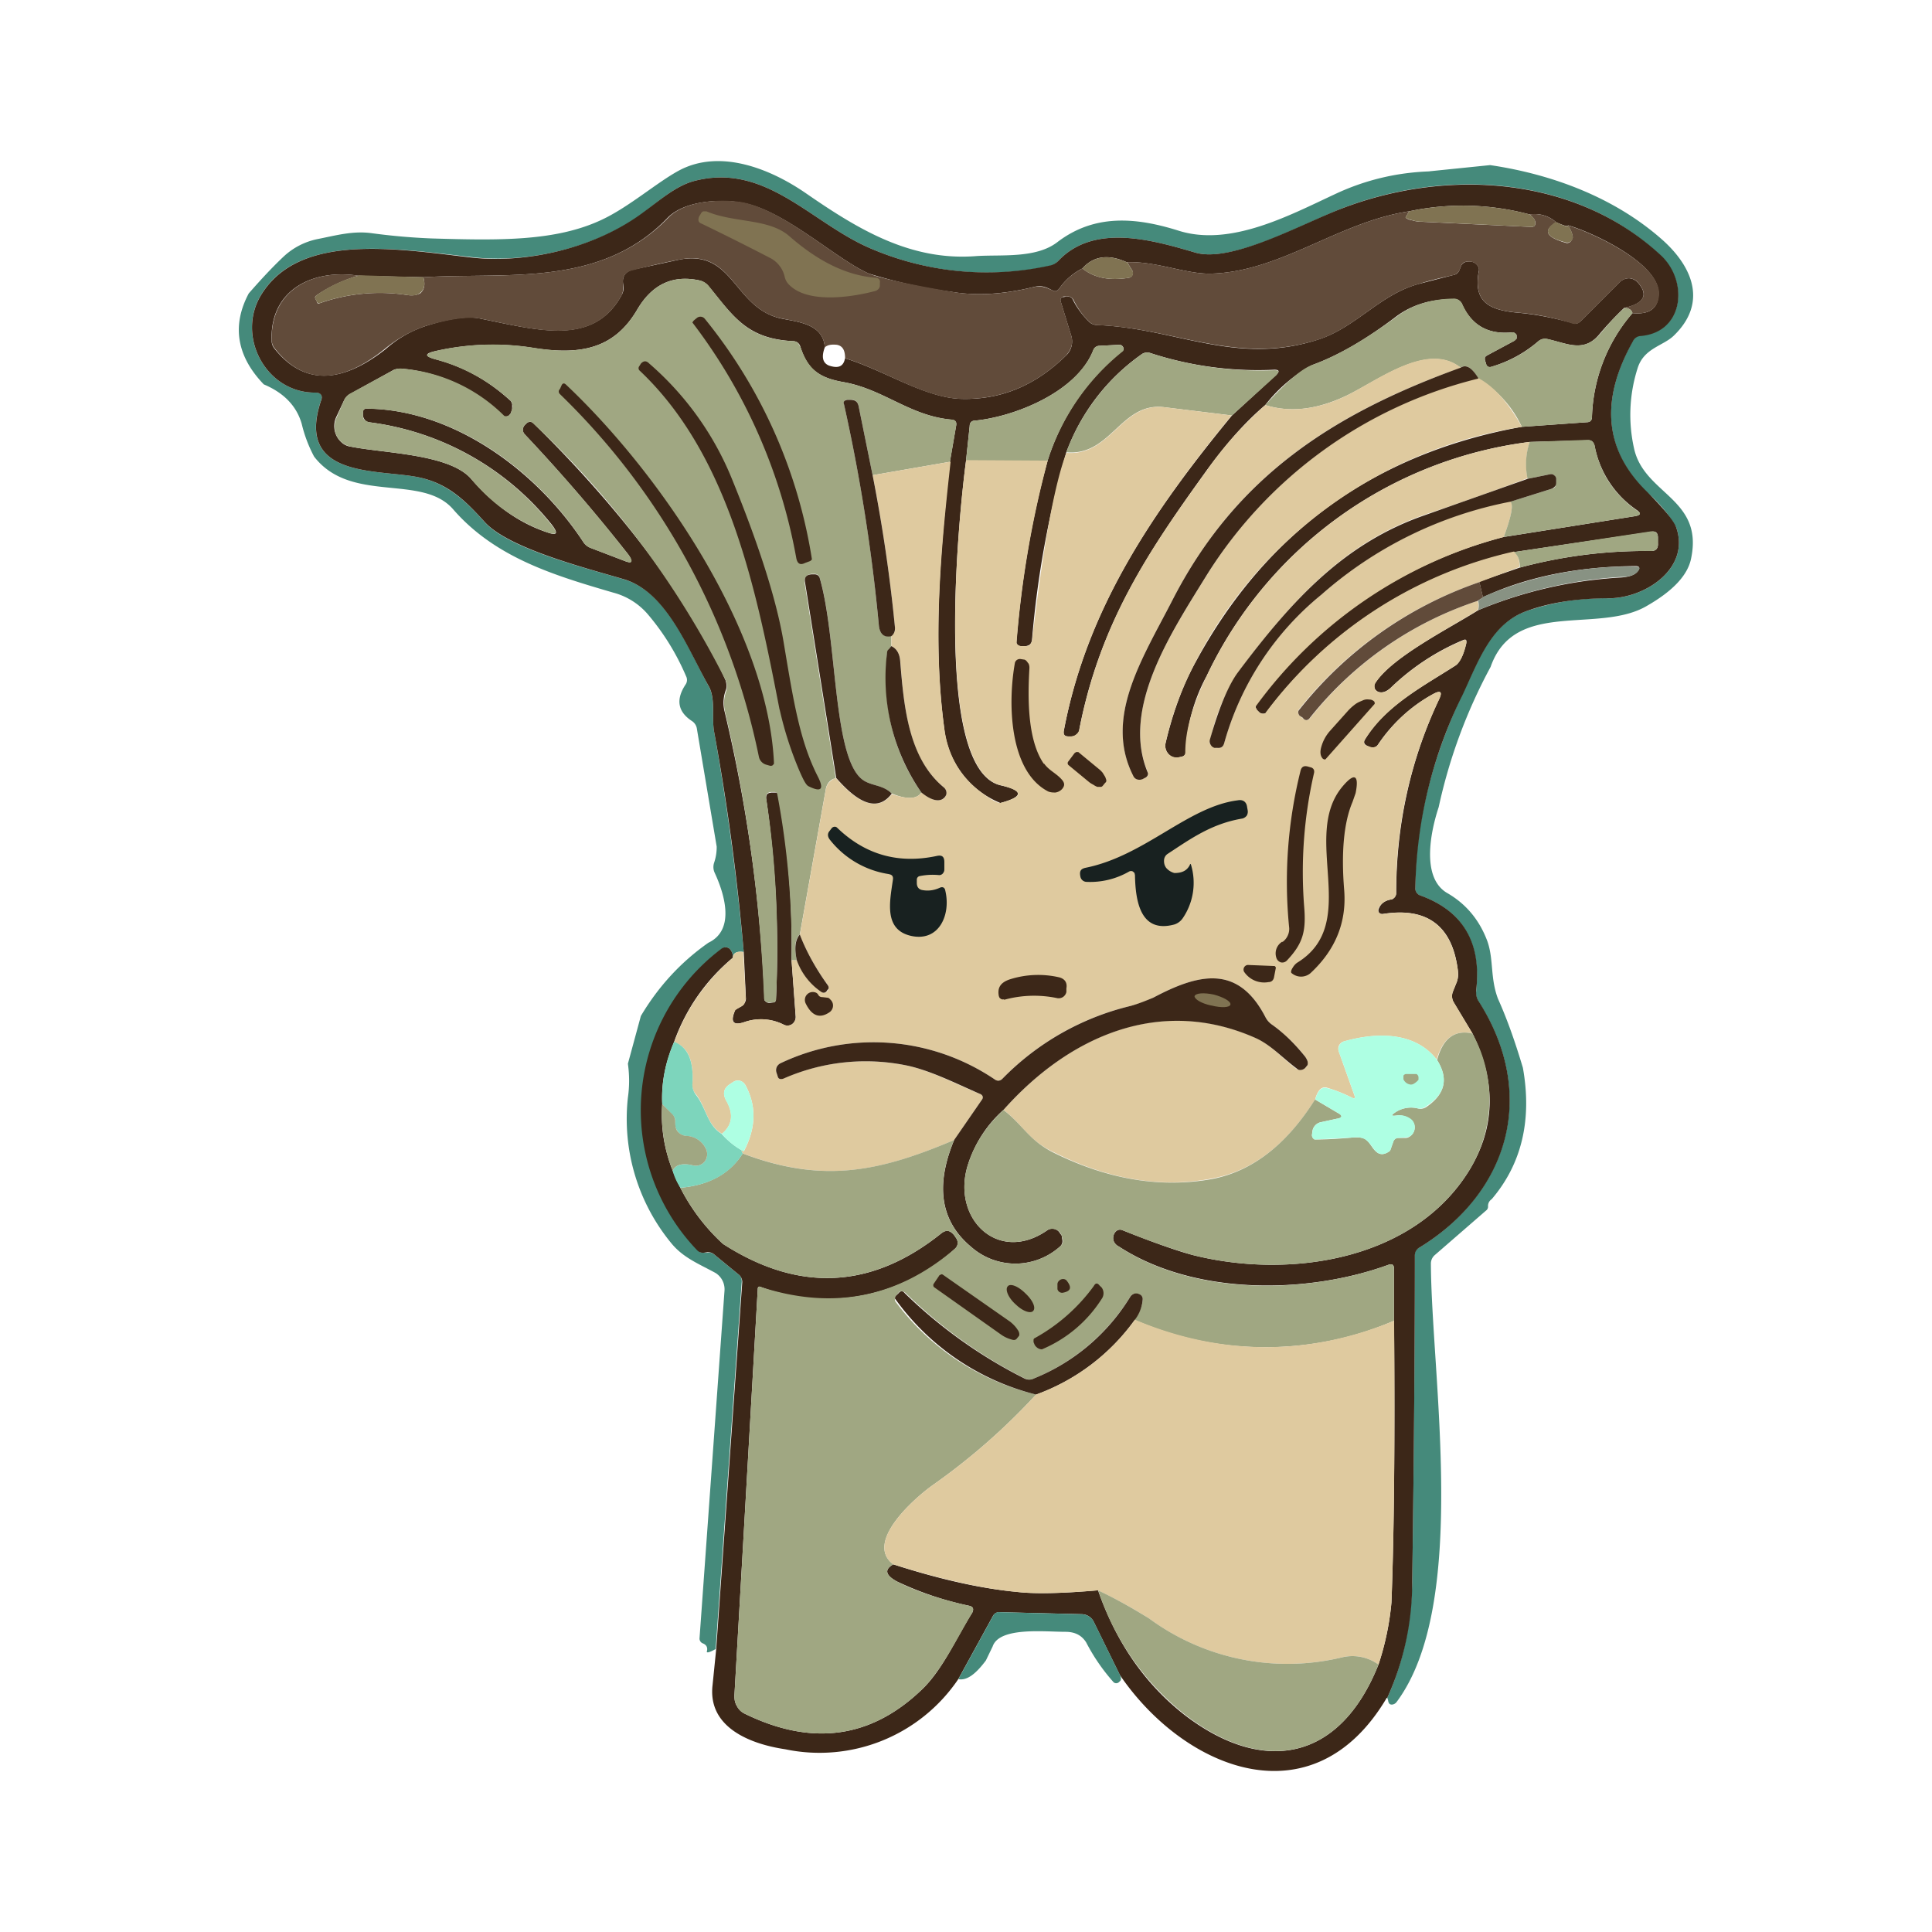 <svg xmlns="http://www.w3.org/2000/svg" width="24" height="24" fill="none" viewBox="0 0 24 24">
    <path fill="#458A7B" d="m17.756 2.128.755-.077c.787.116 1.567.413 2.155.942.374.342.535.78.129 1.174-.13.13-.374.155-.452.407a1.9 1.9 0 0 0-.045.993c.123.575.865.62.71 1.368q-.06.309-.542.587c-.6.362-1.652-.09-1.949.762a6.6 6.6 0 0 0-.645 1.742c-.09.27-.232.877.11 1.07q.35.204.496.6c.078.227.033.453.13.71.128.285.225.575.31.859.115.645-.014 1.194-.388 1.632a.1.1 0 0 0-.045.09.06.06 0 0 1-.026.052l-.639.555a.14.14 0 0 0-.045.103c.006 1.394.478 4.233-.426 5.446a.08.08 0 0 1-.058.032c-.026 0-.038-.012-.045-.038a.2.2 0 0 0-.013-.046q.29-.636.31-1.438c.026-1.826.032-3.181.032-4.059a.1.1 0 0 1 .058-.097c1.116-.69 1.465-1.916.736-3.052a.2.2 0 0 1-.032-.129c.064-.606-.162-1-.697-1.193a.09.09 0 0 1-.059-.09c0-.775.194-1.581.581-2.4.207-.427.355-.891.813-1.046a3 3 0 0 1 1.02-.155c.458-.006 1.006-.38.826-.884a1.6 1.6 0 0 0-.362-.432q-.793-.772-.174-1.884a.11.11 0 0 1 .09-.065c.542-.039.6-.664.258-.987-1.045-.994-2.651-1.097-3.955-.594-.497.194-1.38.69-1.839.549-.529-.155-1.251-.362-1.69.103a.2.2 0 0 1-.103.065 3.67 3.67 0 0 1-2.252-.226c-.736-.323-1.29-1.065-2.181-.826-.226.064-.42.239-.613.387-.594.445-1.458.639-2.149.555-.916-.103-2.129-.303-2.6.458-.329.516.052 1.232.665 1.226q.107-.002.07.103c-.322.968.71.845 1.214.949.36.077.58.29.819.555.297.335 1.265.574 1.742.716.53.161.794.877 1.045 1.329.084.155.033.387.065.561.161.904.284 1.813.368 2.736-.084-.013-.13.013-.136.064a.14.14 0 0 0-.038-.103q-.05-.039-.097 0a2.51 2.51 0 0 0-.271 3.768l.045.007h.045a.1.1 0 0 1 .09.026l.29.238c.04.026.052.065.046.11l-.323 4.549c-.07.039-.11.052-.11.032.014-.045 0-.084-.051-.103a.064.064 0 0 1-.039-.065L9 16.034a.24.24 0 0 0-.11-.22c-.2-.11-.4-.187-.548-.367a2.43 2.43 0 0 1-.542-1.813q.03-.206 0-.42l.161-.593q.328-.552.839-.91c.342-.162.194-.62.077-.871a.17.17 0 0 1-.006-.123.6.6 0 0 0 .032-.2l-.245-1.458a.14.14 0 0 0-.064-.103q-.262-.173-.078-.452a.1.1 0 0 0 .007-.103 3 3 0 0 0-.484-.78.85.85 0 0 0-.42-.259C6.89 7.149 6.155 6.93 5.632 6.33c-.387-.452-1.271-.065-1.73-.658a1.7 1.7 0 0 1-.154-.407c-.065-.226-.226-.387-.471-.49-.336-.349-.4-.73-.187-1.13.135-.154.277-.31.426-.451a.87.87 0 0 1 .438-.226c.226-.045.433-.103.665-.071q.37.05.742.065c.839.025 1.542.038 2.116-.233.342-.161.684-.464.962-.613.51-.27 1.135-.019 1.58.29.646.446 1.297.84 2.11.775.31-.02.742.032 1.007-.174.458-.349.968-.31 1.503-.142.645.206 1.387-.194 1.942-.452.381-.18.775-.27 1.175-.284"/>
    <path fill="#3C2718" d="M17.227 21.091c-.916 1.549-2.516.89-3.316-.284l-.323-.658a.17.17 0 0 0-.148-.097l-1.02-.025q-.056-.002-.084.045l-.432.787a2.08 2.08 0 0 1-2.149.871c-.432-.064-.967-.27-.903-.8l.045-.445.323-4.549a.12.12 0 0 0-.052-.11l-.29-.238a.12.12 0 0 0-.09-.033l-.046.007a.1.1 0 0 1-.077-.026 2.51 2.51 0 0 1 .303-3.755.08.08 0 0 1 .097.006.15.15 0 0 1 .039.11 2.4 2.4 0 0 0-.73 1.045c-.109.258-.16.51-.148.774-.02.29.026.562.13.826.136.347.35.658.625.91q1.413.909 2.71-.129c.065-.052.11-.039.161.02l.026.038q.02.03.019.067a.1.1 0 0 1-.032.062 2.35 2.35 0 0 1-2.413.478c-.026-.013-.039 0-.039.026l-.29 5.052c0 .045.007.09.032.129q.031.059.09.09c.84.413 1.575.31 2.207-.297.258-.245.426-.639.626-.955.02-.045.013-.07-.032-.084a4 4 0 0 1-.903-.303c-.142-.077-.162-.148-.046-.213.6.194 1.11.303 1.536.342q.33.04 1.007-.02c.226.646.58 1.162 1.077 1.55.968.741 1.923.586 2.407-.627a3.4 3.4 0 0 0 .161-.774c.032-.839.045-2 .032-3.497v-.645c0-.052-.025-.065-.064-.052-1.007.368-2.413.387-3.355-.226a.13.13 0 0 1-.065-.07.12.12 0 0 1 .013-.097c.026-.04.065-.052.103-.033.375.149.665.252.859.304 1.187.303 2.748.083 3.445-1.052q.484-.796.039-1.697l-.233-.387a.15.15 0 0 1-.012-.13l.051-.128q.022-.06.013-.13c-.064-.56-.38-.8-.936-.71a.05.05 0 0 1-.045-.018.05.05 0 0 1 0-.052c.026-.065.078-.097.149-.11.02 0 .032-.013.045-.026a.08.08 0 0 0 .02-.051c0-.839.173-1.645.528-2.4q.078-.158-.077-.071a1.96 1.96 0 0 0-.678.625.1.1 0 0 1-.038.033h-.058l-.039-.02q-.057-.03-.026-.077c.258-.426.73-.665 1.13-.923.05-.038.096-.129.128-.27.007-.046 0-.059-.045-.04-.333.14-.637.342-.897.594-.051.045-.103.065-.154.045a.1.1 0 0 1-.026-.019.07.07 0 0 1-.007-.09c.207-.323.93-.684 1.278-.904a5.4 5.4 0 0 1 1.774-.406q.156-.01.207-.078c.032-.038.025-.064-.026-.064-.71.006-1.342.129-1.897.387l-.045-.194.503-.174a6 6 0 0 1 1.632-.206c.058 0 .09-.032.084-.097v-.065q.002-.096-.084-.077l-1.703.252a5.3 5.3 0 0 0-3.084 2 .07.07 0 0 1-.084-.013l-.026-.026a.1.1 0 0 1-.016-.037.1.1 0 0 1 .01-.04 5.55 5.55 0 0 1 3.07-2.071l1.633-.259q.107-.018.02-.077a1.25 1.25 0 0 1-.523-.8c-.013-.045-.039-.071-.084-.065l-.723.02a5.15 5.15 0 0 0-4.013 2.91c-.157.29-.245.612-.258.942 0 .032-.02.051-.051.058l-.026.006a.13.13 0 0 1-.136-.038.15.15 0 0 1-.038-.136q.137-.582.38-1.02 1.316-2.416 4.046-2.91l.806-.057c.045 0 .065-.026.065-.065.014-.475.192-.931.503-1.29q.302.029.323-.213c.051-.394-.84-.8-1.123-.878 0 .02-.045.007-.148-.038a.4.4 0 0 0-.33-.097 3.2 3.2 0 0 0-1.496-.039c-.871.129-1.6.755-2.465.774-.31.007-.671-.155-1.045-.142-.226-.103-.413-.077-.549.078a.76.76 0 0 0-.284.245q-.04.057-.09.026c-.09-.045-.136-.065-.239-.039-.368.09-.71.11-1.013.058a6.4 6.4 0 0 1-1.026-.226c-.413-.18-1.058-.8-1.593-.884-.265-.045-.697-.02-.904.187-.839.878-2.02.678-3.039.742l-.806-.019c-.542-.084-1.097.155-1.078.8 0 .045.013.078.039.11.42.522.929.355 1.38 0a1.4 1.4 0 0 1 .491-.284c.303-.097.536-.13.697-.09.71.142 1.394.342 1.742-.297a.18.18 0 0 0 .02-.123c-.02-.103.019-.168.128-.193l.568-.123c.678-.129.671.594 1.258.73.207.044.53.064.549.36q-.066.177.051.226c.117.039.181.013.2-.09.484.148.968.477 1.42.503.497.02.935-.155 1.323-.535a.24.24 0 0 0 .064-.258l-.129-.42a.045.045 0 0 1 .02-.051h.019l.038-.007q.06-.002.078.045c.052.104.123.194.2.271a.15.15 0 0 0 .103.039c.981.039 1.723.51 2.742.18.465-.148.768-.56 1.246-.69l.426-.11a.1.1 0 0 0 .083-.064l.02-.052a.09.09 0 0 1 .077-.051.14.14 0 0 1 .09.013c.04.026.065.064.052.11-.07.387.142.477.478.51.226.019.451.064.684.128.038.02.07.007.103-.02l.49-.49a.16.16 0 0 1 .116-.045.16.16 0 0 1 .11.058c.13.149.071.258-.174.31a4 4 0 0 0-.31.33c-.193.231-.4.109-.645.057a.13.13 0 0 0-.11.026c-.174.15-.378.26-.6.323a.06.06 0 0 1-.045-.02l-.006-.026-.013-.038a.1.1 0 0 1 0-.039.1.1 0 0 1 .032-.026l.335-.18.026-.026v-.039a.05.05 0 0 0-.02-.026.05.05 0 0 0-.031-.013c-.304.033-.51-.09-.626-.348a.104.104 0 0 0-.104-.065c-.283 0-.516.071-.71.213q-.568.433-1.05.607a1.9 1.9 0 0 0-.582.497q-.366.31-.742.832c-.71.987-1.31 1.878-1.567 3.194q-.001.037-.033.064a.1.1 0 0 1-.064.026h-.039q-.068.001-.058-.064c.284-1.517 1.097-2.717 2.09-3.923l.549-.504q.07-.066-.026-.064a4.3 4.3 0 0 1-1.536-.207.12.12 0 0 0-.116.02c-.425.3-.749.724-.929 1.213-.218.76-.361 1.54-.426 2.33-.006.05-.032.07-.077.077h-.065a.05.05 0 0 1-.051-.04v-.019q.096-1.18.387-2.245c.17-.542.498-1.02.942-1.374a.05.05 0 0 0-.01-.045.05.05 0 0 0-.042-.02l-.245.013a.08.08 0 0 0-.077.052c-.207.529-.994.832-1.471.877-.04 0-.065.026-.065.065l-.045.426c-.084.638-.42 3.832.426 4.039.29.064.29.142 0 .22a1.13 1.13 0 0 1-.697-.924c-.149-1.096-.045-2.226.07-3.316l.078-.452c.007-.045-.013-.064-.058-.07-.516-.046-.839-.375-1.335-.465-.304-.052-.452-.155-.542-.439a.1.1 0 0 0-.033-.052.1.1 0 0 0-.051-.019c-.581-.026-.749-.31-1.058-.684a.2.2 0 0 0-.11-.07c-.33-.072-.587.044-.774.36-.29.497-.717.568-1.29.478a3.2 3.2 0 0 0-1.214.039q-.213.046 0 .103.511.135.916.503c.02.013.026.032.033.052v.064l-.013.039c0 .013-.013.02-.02.032a.064.064 0 0 1-.096 0 2.03 2.03 0 0 0-1.24-.574c-.038 0-.083 0-.122.026l-.516.284a.18.18 0 0 0-.084.09l-.097.207a.27.27 0 0 0 .078.316.2.2 0 0 0 .103.045c.42.084 1.226.09 1.497.4q.427.492.942.664c.129.046.142.013.064-.09a3.46 3.46 0 0 0-2.277-1.277.08.08 0 0 1-.052-.033.1.1 0 0 1-.02-.058v-.038a.04.04 0 0 1 .04-.04c1.077.007 2.116.769 2.703 1.666a.2.2 0 0 0 .084.064l.42.161q.146.059.05-.077a22 22 0 0 0-1.29-1.497c-.025-.032-.032-.065 0-.11l.026-.025a.06.06 0 0 1 .084 0c.839.819 1.871 2.026 2.387 3.193.013.046.02.084 0 .13a.45.45 0 0 0-.012.257c.281 1.175.447 2.375.496 3.582 0 .012.013.019.02.025q.02.016.045.013l.052-.006c.012 0 .025-.02.025-.033a13 13 0 0 0-.122-2.503c0-.045.013-.064.064-.07h.071l.013.031c.13.678.18 1.355.168 2.052l.051.697a.11.11 0 0 1-.045.097.1.1 0 0 1-.103.006.63.63 0 0 0-.49-.032q-.204.07-.116-.142c0-.013.032-.026.077-.052a.1.1 0 0 0 .039-.038.1.1 0 0 0 .02-.058l-.027-.581a29 29 0 0 0-.368-2.736c-.032-.174.02-.406-.064-.561-.258-.452-.516-1.162-1.045-1.33-.478-.141-1.446-.386-1.742-.716-.24-.264-.452-.477-.82-.554-.503-.104-1.535.019-1.213-.949.026-.064 0-.103-.07-.103-.614.006-.994-.71-.665-1.226.477-.761 1.677-.561 2.6-.452.69.078 1.548-.116 2.148-.568.194-.141.388-.316.613-.38.89-.239 1.446.503 2.181.826a3.65 3.65 0 0 0 2.259.219q.056-.015.096-.058c.44-.465 1.162-.258 1.69-.103.452.142 1.343-.362 1.84-.549 1.303-.497 2.903-.4 3.962.594.335.322.277.948-.259.994a.11.11 0 0 0-.096.064c-.413.736-.355 1.355.174 1.871.206.207.329.355.361.439.18.503-.368.877-.826.884q-.591 0-1.02.155c-.45.155-.606.62-.806 1.045a5.6 5.6 0 0 0-.587 2.4.09.09 0 0 0 .058.09q.804.29.697 1.188c0 .051.006.09.032.129.73 1.142.387 2.368-.735 3.058a.11.11 0 0 0-.058.097c0 .877-.007 2.233-.033 4.065 0 .494-.105.983-.31 1.432z"/>
    <path fill="#614B3A" d="M13.447 3.335q.214.174.574.116a.06.06 0 0 0 .045-.032.07.07 0 0 0 0-.058l-.064-.104c.367-.013.729.149 1.038.142.865-.02 1.594-.645 2.465-.774l-.045.077a.14.14 0 0 0 .077.033q.06.02.13.02l1.354.064q.05.002.052-.046c0-.038-.02-.064-.07-.11a.41.41 0 0 1 .328.098c-.168.103-.129.187.13.258a.064.064 0 0 0 .064-.04.1.1 0 0 0 .013-.031.3.3 0 0 0-.065-.149c.284.078 1.18.484 1.136.878q-.03.242-.33.213c-.012-.045-.05-.065-.103-.065q.369-.087.175-.31a.15.15 0 0 0-.11-.058.16.16 0 0 0-.116.046l-.49.49a.1.1 0 0 1-.104.026 3 3 0 0 0-.684-.136c-.335-.032-.548-.122-.477-.51.006-.051-.013-.083-.058-.11a.14.14 0 0 0-.084-.012.08.08 0 0 0-.078.052l-.019.051a.11.11 0 0 1-.084.065c-.142.032-.284.064-.426.11-.477.128-.78.541-1.245.69-1.02.322-1.762-.142-2.742-.18a.16.16 0 0 1-.103-.04 1 1 0 0 1-.194-.27.08.08 0 0 0-.084-.046h-.039l-.019.007a.04.04 0 0 0-.013.013.05.05 0 0 0-.006.038l.129.42c.032.096.006.18-.065.258-.387.38-.826.555-1.329.535-.452-.025-.929-.355-1.413-.503 0-.103-.032-.155-.103-.168-.065-.006-.116 0-.149.033-.019-.297-.342-.317-.548-.362-.587-.129-.58-.864-1.258-.729a8 8 0 0 0-.568.13c-.11.019-.148.083-.13.193 0 .038 0 .077-.018.116-.349.645-1.033.439-1.743.297-.16-.033-.387 0-.696.09a1.6 1.6 0 0 0-.497.277c-.445.362-.955.536-1.375 0a.17.17 0 0 1-.038-.103c-.013-.645.535-.884 1.077-.8a1.8 1.8 0 0 0-.522.245c-.013.013-.02.02-.013.039l.02.039c0 .02.018.026.031.02.348-.123.72-.159 1.084-.104.078.013.13 0 .168-.02q.078-.066.039-.2c1.02-.064 2.194.136 3.045-.742.2-.206.626-.232.897-.193.536.09 1.18.71 1.594.89.129.052.477.13 1.032.226q.455.078 1.007-.058c.103-.02.148 0 .238.039q.051.031.09-.026a.76.76 0 0 1 .285-.245"/>
    <path fill="#807352" d="M19.002 2.664c.052.038.07.07.07.11q-.001.046-.05.045l-1.356-.065a.4.4 0 0 1-.129-.02.2.2 0 0 1-.077-.032l.045-.077a3.2 3.2 0 0 1 1.497.039M8.775 2.625c.348.148.774.084 1.032.31.368.322.723.49 1.078.516.032.006.052.026.045.064v.04a.07.07 0 0 1-.02.038.1.1 0 0 1-.031.02c-.233.064-.813.173-1.065-.065a.2.2 0 0 1-.065-.104.35.35 0 0 0-.193-.245 33 33 0 0 0-.839-.42q-.06-.02-.032-.09l.02-.032a.06.06 0 0 1 .031-.032zm10.556.136c.103.045.148.064.148.038.04.065.058.11.058.149a.06.06 0 0 1-.025.051.07.07 0 0 1-.059.013q-.375-.095-.122-.258zm-5.33.496.065.104a.06.06 0 0 1 0 .064.06.06 0 0 1-.045.026q-.36.058-.575-.116c.136-.155.323-.18.549-.078zm-9.549.162.807.025q.038.135-.04.194c-.038.032-.09.039-.167.026a2.26 2.26 0 0 0-1.084.103c-.013 0-.026 0-.032-.02l-.02-.038c0-.02 0-.026.013-.039a1.6 1.6 0 0 1 .523-.245z"/>
    <path fill="#A0A782" d="m11.808 5.735-.968.168-.174-.858q-.018-.087-.104-.078h-.038c-.033 0-.052.026-.039.058.206.923.348 1.833.432 2.742q.02.166.155.13v.129l-.026.032a.1.1 0 0 0-.025.045q-.097.997.425 1.742-.087.127-.367.013c-.123-.116-.259-.09-.375-.18-.361-.298-.303-1.756-.522-2.504a.065.065 0 0 0-.065-.045h-.039q-.095.02-.083.11l.387 2.432c-.013 0-.032 0-.065.026a.17.17 0 0 0-.058.103l-.323 1.806c-.064.065-.07.175-.038.323h-.065a10.3 10.3 0 0 0-.18-2.077.04.04 0 0 0-.033-.013h-.045q-.067.01-.058.077c.13.826.161 1.658.123 2.503 0 .013-.013.026-.026.033h-.052a.06.06 0 0 1-.045-.007.06.06 0 0 1-.026-.051 18.6 18.6 0 0 0-.484-3.55.45.45 0 0 1 .013-.257.18.18 0 0 0-.006-.136 11.4 11.4 0 0 0-2.407-3.207.06.06 0 0 0-.064.014l-.026.025c-.032.039-.026.078 0 .11.451.477.884.98 1.29 1.497.065.09.045.116-.051.077l-.42-.16a.17.17 0 0 1-.084-.065c-.58-.904-1.626-1.659-2.703-1.665a.04.04 0 0 0-.039.039v.038c0 .026 0 .045.02.065l.051.026a3.45 3.45 0 0 1 2.271 1.277c.084.103.065.13-.058.09a2.15 2.15 0 0 1-.942-.664c-.27-.31-1.077-.316-1.497-.4a.25.25 0 0 1-.174-.136.27.27 0 0 1 0-.225l.09-.207a.17.17 0 0 1 .078-.09l.522-.284a.2.2 0 0 1 .13-.026c.477.04.925.248 1.264.587a.07.07 0 0 0 .065-.013.1.1 0 0 0 .019-.032l.013-.045a.1.1 0 0 0-.032-.11 2.2 2.2 0 0 0-.923-.503c-.135-.039-.135-.065 0-.103a3.2 3.2 0 0 1 1.226-.04c.568.091.994.02 1.284-.477.187-.316.445-.432.774-.36a.2.2 0 0 1 .11.064c.31.38.47.664 1.052.69a.1.1 0 0 1 .058.02l.032.051c.097.284.239.387.542.439.497.09.82.42 1.336.464q.067.002.058.071l-.078.452zm8.368-1.91c.052 0 .09.02.104.065a2.06 2.06 0 0 0-.504 1.29c0 .039-.02.065-.064.065l-.807.058a1.37 1.37 0 0 0-.542-.6q-.114-.204-.22-.136c-.412-.322-1.025.161-1.419.349-.367.174-.697.212-1.006.116q.387-.428.58-.497c.323-.116.672-.323 1.059-.607q.279-.212.703-.219c.045 0 .084.026.103.064.116.265.323.388.626.355.013 0 .02 0 .032.013.007 0 .02.013.02.026v.039l-.026.026-.336.18a.06.06 0 0 0-.032.026.1.1 0 0 0 0 .039l.013.039q.006.024.026.038a.06.06 0 0 0 .045 0 1.5 1.5 0 0 0 .58-.316.12.12 0 0 1 .117-.026c.238.052.438.174.645-.058.142-.174.245-.277.303-.322z"/>
    <path fill="#3C2718" d="M10.001 6.993c-.064.032-.097.007-.11-.064a6.8 6.8 0 0 0-1.29-2.923l.013-.02.013-.012.032-.026a.07.07 0 0 1 .097.013 6.27 6.27 0 0 1 1.33 2.987.06.06 0 0 1-.033.026z"/>
    <path fill="#A0A782" d="M13.015 5.722H12l.046-.432c0-.039.025-.065.064-.065.478-.045 1.265-.348 1.471-.877a.08.08 0 0 1 .078-.052l.245-.013c.013 0 .02 0 .032.013a.05.05 0 0 1 .02.052c0 .013-.013.02-.02.026-.433.35-.753.818-.922 1.348m2.29-.561-.845-.103c-.536-.065-.658.612-1.213.56a2.6 2.6 0 0 1 .929-1.212.12.12 0 0 1 .116-.02 4.4 4.4 0 0 0 1.536.213c.064 0 .07.013.026.065z"/>
    <path fill="#DFCA9F" d="M18.15 4.567c-1.574.561-2.794 1.342-3.587 2.89-.375.73-.852 1.459-.484 2.182a.1.1 0 0 0 .05.044.1.1 0 0 0 .066-.006l.039-.02c.012 0 .019-.012.025-.025v-.038c-.341-.8.304-1.756.73-2.446a5.54 5.54 0 0 1 3.374-2.452q.29.153.542.607a5.52 5.52 0 0 0-4.045 2.903 4 4 0 0 0-.381 1.026.15.15 0 0 0 .039.136.14.14 0 0 0 .128.038l.033-.006q.046-.01.045-.058.001-.398.265-.942a5.15 5.15 0 0 1 4.013-2.91.9.9 0 0 0-.026.451q-.64.241-1.277.452c-.988.342-1.633 1.039-2.323 1.962a2.6 2.6 0 0 0-.349.87.07.07 0 0 0 .033.046q.011.009.025.013l.033.006c.051.007.077-.013.09-.064a3.63 3.63 0 0 1 1.207-1.84 4.97 4.97 0 0 1 2.348-1.16q.06.067-.084.445a5.55 5.55 0 0 0-3.084 2.11l.02.038.025.026a.07.07 0 0 0 .058.02c.007 0 .02 0 .026-.014a5.3 5.3 0 0 1 3.084-2c.052.052.071.11.065.194l-.497.187c-.882.301-1.66.85-2.239 1.58-.02.026-.013.052.006.078l.04.032q.05.05.09 0a4.44 4.44 0 0 1 2.084-1.458c.012.052.012.084 0 .116-.342.22-1.065.581-1.271.904a.08.08 0 0 0-.007.064c0 .007 0 .02.013.026a.1.1 0 0 0 .026.02c.052.019.103 0 .155-.046.261-.252.567-.454.903-.593.032-.02.045 0 .039.038q-.05.213-.13.271c-.4.258-.864.497-1.129.923-.019.032-.012.064.026.077l.039.013c.02.007.039.013.058 0 .013 0 .032-.013.039-.026.18-.264.406-.477.677-.625q.155-.086.078.07a5.5 5.5 0 0 0-.53 2.4c0 .02-.006.033-.019.052a.1.1 0 0 1-.045.026.2.2 0 0 0-.155.11.05.05 0 0 0 .006.052l.02.016.026.003c.555-.09.864.148.936.71 0 .045 0 .09-.013.129l-.052.129a.15.15 0 0 0 .013.129l.232.387q-.33-.076-.445.323c-.277-.355-.762-.336-1.149-.226a.1.1 0 0 0-.064.051.1.1 0 0 0 0 .084l.193.542c.007.026 0 .039-.025.026a2 2 0 0 0-.323-.129c-.064-.013-.11.032-.142.148q-.532.844-1.277.981c-.633.123-1.29.013-1.962-.322-.323-.149-.387-.342-.632-.53.82-.922 1.948-1.42 3.129-.896.194.084.336.258.51.387a.1.1 0 0 0 .077.006.1.1 0 0 0 .058-.052c.013-.032 0-.064-.025-.103a2 2 0 0 0-.413-.4.26.26 0 0 1-.084-.097c-.342-.658-.833-.535-1.394-.238q-.137.066-.284.103a3.27 3.27 0 0 0-1.587.903c-.026.026-.065.033-.09.013a2.69 2.69 0 0 0-2.665-.206.1.1 0 0 0-.052.051.1.1 0 0 0 0 .071l.013.039q.017.05.065.032a2.55 2.55 0 0 1 1.554-.161c.29.065.594.226.89.348.04.013.053.046.027.078l-.342.497c-.916.387-1.613.548-2.626.167-.026-.045-.02-.058.013-.026q.23-.436.019-.825a.12.12 0 0 0-.065-.052.1.1 0 0 0-.083.013l-.04.026c-.083.052-.096.122-.05.206q.143.25-.052.413c-.188-.11-.194-.322-.323-.49a.17.17 0 0 1-.045-.13q.028-.437-.226-.515.214-.609.73-1.052c0-.058.05-.084.128-.071l.032.58-.019.065a.1.1 0 0 1-.039.032c-.045.026-.07.04-.077.052-.065.142-.02.187.116.142a.62.62 0 0 1 .49.032.1.1 0 0 0 .053.01.1.1 0 0 0 .052-.018.11.11 0 0 0 .044-.095l-.052-.697h.065q.095.241.297.387.05.038.09-.013a.06.06 0 0 0 0-.064 2.8 2.8 0 0 1-.349-.626L10.26 9.8a.17.17 0 0 1 .065-.103c.026-.02.045-.033.064-.026.297.342.53.4.69.194.194.064.31.064.368-.02.104.084.194.116.258.084.013 0 .026-.013.033-.026a.09.09 0 0 0 .013-.084.1.1 0 0 0-.026-.038c-.452-.368-.497-1.026-.542-1.575q-.012-.133-.11-.18v-.13a.1.1 0 0 0 .045-.096 20 20 0 0 0-.277-1.897l.968-.168c-.123 1.097-.226 2.22-.078 3.317q.07.513.478.806c.116.084.193.123.22.116q.435-.114 0-.22c-.84-.206-.517-3.4-.427-4.038l1.013.006c-.198.742-.328 1.5-.387 2.265a.06.06 0 0 0 .032.032l.02.007h.064c.045 0 .065-.026.078-.078.135-1.155.277-1.936.425-2.323.555.045.678-.626 1.213-.567l.84.103c-.988 1.206-1.8 2.406-2.085 3.916-.006.052.013.071.058.071h.033a.1.1 0 0 0 .064-.026.1.1 0 0 0 .039-.064c.258-1.316.851-2.207 1.568-3.194q.32-.461.742-.832.465.144 1.006-.116c.394-.194 1.013-.678 1.42-.349z"/>
    <path fill="#3C2718" d="M9.685 8.82C9.4 7.354 9.065 5.657 7.942 4.6a.04.04 0 0 1 0-.052l.02-.032c.032-.033.064-.04.103 0 .454.393.808.888 1.032 1.445q.513 1.258.64 2.032c.122.73.2 1.22.425 1.659q.116.231-.116.116c-.032-.013-.065-.078-.11-.18a4.4 4.4 0 0 1-.251-.775zm8.678-4.117a5.54 5.54 0 0 0-3.375 2.445c-.425.69-1.07 1.645-.729 2.452a.05.05 0 0 1-.003.033.05.05 0 0 1-.023.025l-.038.02a.1.1 0 0 1-.067.005.08.08 0 0 1-.05-.044c-.367-.723.11-1.452.485-2.181.793-1.549 2.013-2.323 3.58-2.89.071-.046.142 0 .22.128z"/>
    <path fill="#3C2718" d="M9.427 9.4a8.7 8.7 0 0 0-2.471-4.504c-.02-.02-.02-.045 0-.064l.02-.045c.012-.026.032-.033.057-.007C8.182 5.864 9.53 7.813 9.614 9.465v.025l-.02.02-.018.004-.02-.004-.045-.013a.13.13 0 0 1-.084-.097m1.413-3.497c.13.664.22 1.297.278 1.897q.002.066-.046.103c-.09.02-.141-.026-.154-.129a22 22 0 0 0-.433-2.749q-.02-.048.04-.058h.038c.058 0 .09.02.103.078z"/>
    <path fill="#A0A782" d="M18.68 6.67c.096-.258.122-.4.083-.438l.516-.161c.013 0 .032-.013.039-.026a.1.1 0 0 0 .013-.052v-.052l-.009-.022-.017-.016a.06.06 0 0 0-.045-.013l-.284.058a.87.87 0 0 1 .026-.458l.716-.026c.052 0 .077.026.09.065.065.348.246.613.517.806.064.039.064.065-.013.077z"/>
    <path fill="#3C2718" d="M18.764 6.232a4.97 4.97 0 0 0-2.349 1.155 3.63 3.63 0 0 0-1.206 1.839c-.013.051-.04.07-.09.064h-.033a.1.1 0 0 1-.027-.014.1.1 0 0 1-.02-.024.1.1 0 0 1-.011-.028.1.1 0 0 1 0-.03c.11-.388.226-.672.348-.84.69-.922 1.336-1.612 2.323-1.954l1.278-.452.284-.058a.06.06 0 0 1 .045.013l.017.016.009.022v.052c0 .013 0 .032-.013.045a.1.1 0 0 1-.039.032z"/>
    <path fill="#A0A782" d="M18.88 7.051c0-.09-.02-.148-.072-.193l1.704-.258c.058 0 .084.019.084.083v.065q.002.097-.084.097a6 6 0 0 0-1.633.206"/>
    <path fill="#889283" d="M18.362 7.58a.23.23 0 0 0 0-.116l.065-.051a4.6 4.6 0 0 1 1.89-.375c.052 0 .065.02.026.065-.032.039-.103.064-.206.064a5.4 5.4 0 0 0-1.775.413"/>
    <path fill="#3C2718" d="M11.078 9.858c-.161.213-.387.155-.69-.194l-.387-2.426q-.02-.094.077-.103h.039a.064.064 0 0 1 .064.039c.22.748.162 2.206.523 2.503.11.09.258.065.374.181"/>
    <path fill="#614B3A" d="m18.377 7.225.045.194-.065.045a4.44 4.44 0 0 0-2.084 1.452c-.026.039-.064.039-.09 0l-.04-.026c-.018-.026-.025-.052 0-.077a4.87 4.87 0 0 1 2.233-1.581z"/>
    <path fill="#3C2718" d="M11.072 8.026q.098.046.11.18c.045.549.096 1.207.542 1.575a.09.09 0 0 1 .032.084.1.1 0 0 1-.02.038.1.1 0 0 1-.032.026c-.064.032-.155 0-.258-.084a2.5 2.5 0 0 1-.426-1.742c0-.02.013-.032.026-.045zm1.897 1.458c.064.09.155.122.226.206.032.04.032.071 0 .11a.14.14 0 0 1-.084.045c-.026 0-.058 0-.09-.013-.485-.251-.504-1.097-.413-1.6a.064.064 0 0 1 .07-.045l.04.006c.019 0 .038.02.05.04.014.012.02.038.02.064-.02.342-.032.89.18 1.193zm3.497-.052-.01.003-.01-.003-.012-.006q-.049-.05-.02-.149a.5.5 0 0 1 .11-.2l.213-.238a.6.6 0 0 1 .09-.084c.032-.026.065-.039.097-.052a.13.13 0 0 1 .084-.013q.037-.001.065.026v.006a.02.02 0 0 1 0 .026zm-3.117-.077.02-.013h.026l.258.213a.3.3 0 0 1 .045.045l.032.052.013.038c0 .013 0 .026-.013.033l-.026.032a.05.05 0 0 1-.025.02h-.046a.2.2 0 0 1-.051-.027.3.3 0 0 1-.052-.032l-.258-.213a.033.033 0 0 1 0-.045zm2.581 2.348a.2.2 0 0 0 .065-.077.2.2 0 0 0 .02-.097 5.7 5.7 0 0 1 .141-1.955c.013-.052.045-.064.09-.052l.046.013q.04.018.032.065a5.5 5.5 0 0 0-.123 1.665c.026.31-.019.458-.212.664a.08.08 0 0 1-.078.026.1.1 0 0 1-.039-.026.1.1 0 0 1-.019-.039.17.17 0 0 1 .077-.193z"/>
    <path fill="#3C2718" d="M16.802 9.961c-.11.258-.142.633-.104 1.097q.047.599-.42 1.032a.18.18 0 0 1-.231 0c-.013-.006-.013-.032.012-.07a.2.2 0 0 1 .052-.059c.807-.49.039-1.568.568-2.193.148-.175.206-.142.161.084z"/>
    <path fill="#182120" d="M14.027 10.826a.97.97 0 0 1-.529.129.08.08 0 0 1-.077-.065c-.013-.064 0-.096.064-.11.736-.148 1.272-.76 1.89-.838.066-.013.11.02.117.084l.007.039a.1.1 0 0 1-.01.065.1.1 0 0 1-.055.038c-.387.064-.652.258-.929.439a.1.1 0 0 0-.045.083q-.002.051.026.09a.2.2 0 0 0 .103.065c.09 0 .155-.026.193-.103q.002-.02.013 0a.78.78 0 0 1-.103.665.2.2 0 0 1-.103.077c-.426.116-.484-.297-.49-.613l-.006-.027-.02-.018a.05.05 0 0 0-.046 0m-2.987.032a1.15 1.15 0 0 1-.735-.432q-.039-.057 0-.103l.025-.033a.05.05 0 0 1 .039-.02.04.04 0 0 1 .032.014q.523.503 1.24.348c.064-.013.09.013.09.078v.09q0 .016-.005.028a.1.1 0 0 1-.015.024.06.06 0 0 1-.045.019.8.8 0 0 0-.245.013.045.045 0 0 0-.032.045v.039c0 .051.025.084.077.09q.106.018.213-.032c.032-.013.058 0 .064.039.071.297-.077.638-.425.561-.342-.077-.265-.426-.226-.697.006-.039-.007-.064-.052-.07"/>
    <path fill="#3C2718" d="M9.937 11.613c.077.2.193.413.342.62.02.025.02.051 0 .064-.02.039-.052.045-.084.02a.8.8 0 0 1-.297-.388q-.049-.224.039-.322zm5.89.387q.008 0 .012.004l.008.01a.03.03 0 0 1 0 .019l-.02.103c-.006.039-.031.064-.07.064a.3.3 0 0 1-.303-.129.058.058 0 0 1 .045-.084l.322.013zm-3.354.413a.05.05 0 0 1-.041-.005l-.016-.014-.008-.02c-.02-.103.02-.167.13-.206a1.16 1.16 0 0 1 .625-.026c.065.02.097.065.084.136v.045a.1.1 0 0 1-.045.064.1.1 0 0 1-.065.013 1.4 1.4 0 0 0-.664.02zm-.007 1.374a1.54 1.54 0 0 0-.439.672c-.219.67.368 1.251.981.825a.11.11 0 0 1 .149.02l.032.045.006.045a.09.09 0 0 1-.02.084.83.83 0 0 1-1.109.013c-.38-.316-.452-.755-.213-1.33l.342-.496c.026-.032.013-.065-.026-.078-.296-.129-.6-.283-.89-.348a2.53 2.53 0 0 0-1.549.161q-.059.018-.07-.032l-.013-.039a.1.1 0 0 1 0-.07.1.1 0 0 1 .051-.052 2.69 2.69 0 0 1 2.665.206c.032.02.065.013.09-.013a3.3 3.3 0 0 1 1.588-.903c.096-.026.193-.065.284-.103.56-.297 1.051-.42 1.393.238q.03.06.084.097c.155.11.29.246.413.4.026.04.039.071.026.104l-.026.032a.09.09 0 0 1-.078.026.1.1 0 0 1-.032-.02c-.174-.129-.322-.296-.516-.38-1.174-.517-2.303-.026-3.123.896m-2.245-1.4.058.007c.02 0 .032.02.045.032a.1.1 0 0 1 .009.118.1.1 0 0 1-.028.03q-.183.125-.297-.11a.1.1 0 0 1 .006-.096.1.1 0 0 1 .084-.045q.047.002.065.032c.013.026.032.032.058.032"/>
    <path fill="#807352" d="M15.046 12.49c.13.033.233.026.239-.012.006-.039-.084-.09-.206-.123-.123-.026-.226-.02-.24.02 0 .038.085.09.207.116"/>
    <path fill="#A0A782" d="M18.291 12.839a1.68 1.68 0 0 1-.038 1.697c-.697 1.136-2.259 1.355-3.446 1.052a9 9 0 0 1-.858-.304q-.066-.027-.103.033a.12.12 0 0 0-.013.096.13.13 0 0 0 .064.071c.942.62 2.349.594 3.356.226.038-.013.064 0 .064.052v.645a4.05 4.05 0 0 1-3.226-.013c.07-.09.103-.18.103-.258 0-.032-.02-.052-.051-.064h-.059a.1.1 0 0 0-.045.038 2.53 2.53 0 0 1-1.193 1.013.13.13 0 0 1-.117 0 6 6 0 0 1-1.483-1.064c-.033-.026-.065-.026-.084 0l-.026.032a.07.07 0 0 0-.02.039c0 .019 0 .032.013.045a3.06 3.06 0 0 0 1.742 1.148 8 8 0 0 1-1.29 1.13c-.232.167-.845.71-.484.98-.116.065-.097.136.045.213.226.116.53.22.904.303.045.013.051.04.032.084-.194.323-.374.71-.626.955-.632.607-1.368.71-2.207.297a.2.2 0 0 1-.09-.09.23.23 0 0 1-.032-.13l.29-5.052c0-.025.013-.038.039-.025.903.29 1.703.129 2.413-.478a.1.1 0 0 0 .013-.129l-.026-.039c-.052-.064-.103-.064-.161-.019-.865.69-1.768.736-2.71.13a2.5 2.5 0 0 1-.53-.698q.534-.048.775-.426c1.006.381 1.71.22 2.626-.167-.239.574-.168 1.013.213 1.329a.83.83 0 0 0 1.11-.013.08.08 0 0 0 .025-.084l-.012-.045a.124.124 0 0 0-.131-.083.1.1 0 0 0-.05.018c-.613.426-1.2-.155-.98-.825q.117-.37.438-.671c.245.187.316.38.632.535q1.005.496 1.962.323.746-.145 1.277-.988l.284.168c.065.032.058.065-.013.071l-.206.045a.13.13 0 0 0-.065.04.13.13 0 0 0-.032.064l-.006.045a.06.06 0 0 0 .032.064h.026c.161 0 .322-.013.47-.026.052 0 .091 0 .13.02.07.045.09.129.161.174.045.026.097.013.148-.026l.007-.013.039-.11a.1.1 0 0 1 .02-.026.1.1 0 0 1 .031-.012h.104c.019 0 .045-.013.064-.032a.13.13 0 0 0 .044-.097.13.13 0 0 0-.044-.097.24.24 0 0 0-.187-.052c-.065.007-.065 0-.013-.038a.35.35 0 0 1 .277-.052.13.13 0 0 0 .117-.02c.232-.16.27-.354.128-.58q.109-.405.44-.329"/>
    <path fill="#AEFFE3" d="M17.848 13.162c.148.232.11.425-.13.58a.13.13 0 0 1-.11.026.35.35 0 0 0-.277.052q-.075.048.013.038a.23.23 0 0 1 .194.052.13.13 0 0 1 .032.129.13.13 0 0 1-.038.065.12.12 0 0 1-.065.025l-.103.007a.07.07 0 0 0-.052.039l-.039.11-.006.012c-.052.039-.103.052-.148.026-.065-.039-.09-.13-.168-.174a.23.23 0 0 0-.123-.02q-.247.015-.497.026a.06.06 0 0 1-.032-.064l.007-.045a.13.13 0 0 1 .032-.065.13.13 0 0 1 .064-.039l.207-.045q.097-.022.013-.07l-.284-.169q.05-.172.148-.141c.09.019.194.064.316.122.026.013.033 0 .026-.026l-.194-.542a.1.1 0 0 1-.004-.062.1.1 0 0 1 .032-.054.1.1 0 0 1 .037-.02c.387-.109.871-.128 1.149.227"/>
    <path fill="#7DD5BC" d="M8.375 12.942c.168.065.246.232.226.53q0 .066.039.122c.135.168.142.38.323.49a1 1 0 0 0 .277.22c-.032-.033-.039-.02-.013.025-.161.258-.42.394-.774.426a.7.7 0 0 1-.097-.213c.039-.077.13-.097.258-.064a.14.14 0 0 0 .142-.052.15.15 0 0 0 .013-.155.28.28 0 0 0-.245-.16.14.14 0 0 1-.097-.046.16.16 0 0 1-.039-.13c0-.032-.006-.064-.032-.083l-.129-.136a1.7 1.7 0 0 1 .148-.774"/>
    <path fill="#A0A782" d="M17.466 13.342h.13a.05.05 0 0 1 .025.045v.026a.2.2 0 0 1-.051.045.07.07 0 0 1-.058.013.11.11 0 0 1-.078-.064v-.045a.04.04 0 0 1 .014-.014.04.04 0 0 1 .018-.006"/>
    <path fill="#AEFFE3" d="M9.239 14.304a.9.9 0 0 1-.271-.22q.195-.163.051-.413c-.045-.084-.032-.154.052-.206l.039-.026a.11.11 0 0 1 .122.006l.026.033q.213.388-.02.826"/>
    <path fill="#A0A782" d="m8.227 13.716.129.13a.12.12 0 0 1 .032.09c0 .051.006.097.039.129a.15.15 0 0 0 .096.045.28.28 0 0 1 .246.161.15.15 0 0 1-.013.155.14.14 0 0 1-.142.052c-.13-.033-.22-.013-.258.064a1.9 1.9 0 0 1-.13-.826"/>
    <path fill="#3C2718" d="M11.678 15.84a.025.025 0 0 1 .032-.007l.84.587q.059.048.09.097c.025.032.025.064.019.077l-.026.032q-.021.031-.07.013a.4.4 0 0 1-.124-.058l-.838-.593-.007-.013v-.02l.078-.116zm1.574.07c.065.084.052.13-.051.149a.06.06 0 0 1-.041-.01.06.06 0 0 1-.024-.035v-.065a.06.06 0 0 1 .02-.039.07.07 0 0 1 .064-.02q.02.005.032.02m-.393.71a2.25 2.25 0 0 0 .729-.645q.031-.057.07-.007l.027.026a.12.12 0 0 1 0 .142c-.178.28-.437.498-.742.626a.1.1 0 0 1-.065-.026.1.1 0 0 1-.026-.032l-.013-.032v-.026q0-.018.02-.026m-.245-.42c.084.085.187.123.22.085.038-.04-.007-.136-.098-.22-.084-.084-.187-.129-.219-.084-.032.039.006.136.097.22"/>
    <path fill="#3C2718" d="M14.098 16.394a2.6 2.6 0 0 1-1.226.93 3.06 3.06 0 0 1-1.755-1.194.06.06 0 0 1 .02-.04l.025-.025q.039-.048.078 0c.438.426.938.783 1.484 1.058a.13.13 0 0 0 .122 0 2.5 2.5 0 0 0 1.194-1.013.1.1 0 0 1 .045-.038.1.1 0 0 1 .058 0q.05.017.052.064a.46.46 0 0 1-.097.258"/>
    <path fill="#DFCA9F" d="M14.098 16.394c1.077.452 2.155.452 3.22.013q.017 2.246-.033 3.504a3.5 3.5 0 0 1-.161.767.55.55 0 0 0-.452-.09 2.9 2.9 0 0 1-2.4-.484 6 6 0 0 0-.633-.348q-.677.057-1.006.02-.637-.061-1.536-.343c-.361-.27.252-.813.484-.98a8 8 0 0 0 1.29-1.13 2.6 2.6 0 0 0 1.227-.929"/>
    <path fill="#A0A782" d="M13.64 19.756c.22.103.426.22.633.348a2.9 2.9 0 0 0 2.4.484.55.55 0 0 1 .451.09c-.484 1.213-1.439 1.368-2.406.62a3.27 3.27 0 0 1-1.078-1.549z"/>
    <path fill="#458A7B" d="M13.912 20.807c.012.026.019.052.006.072l-.02.019a.05.05 0 0 1-.064 0 2.4 2.4 0 0 1-.342-.497c-.058-.09-.142-.13-.258-.13-.258 0-.82-.064-.903.182l-.084.174c-.13.174-.239.252-.342.232l.432-.787a.08.08 0 0 1 .084-.045l1.02.026a.17.17 0 0 1 .148.096z"/>
</svg>
